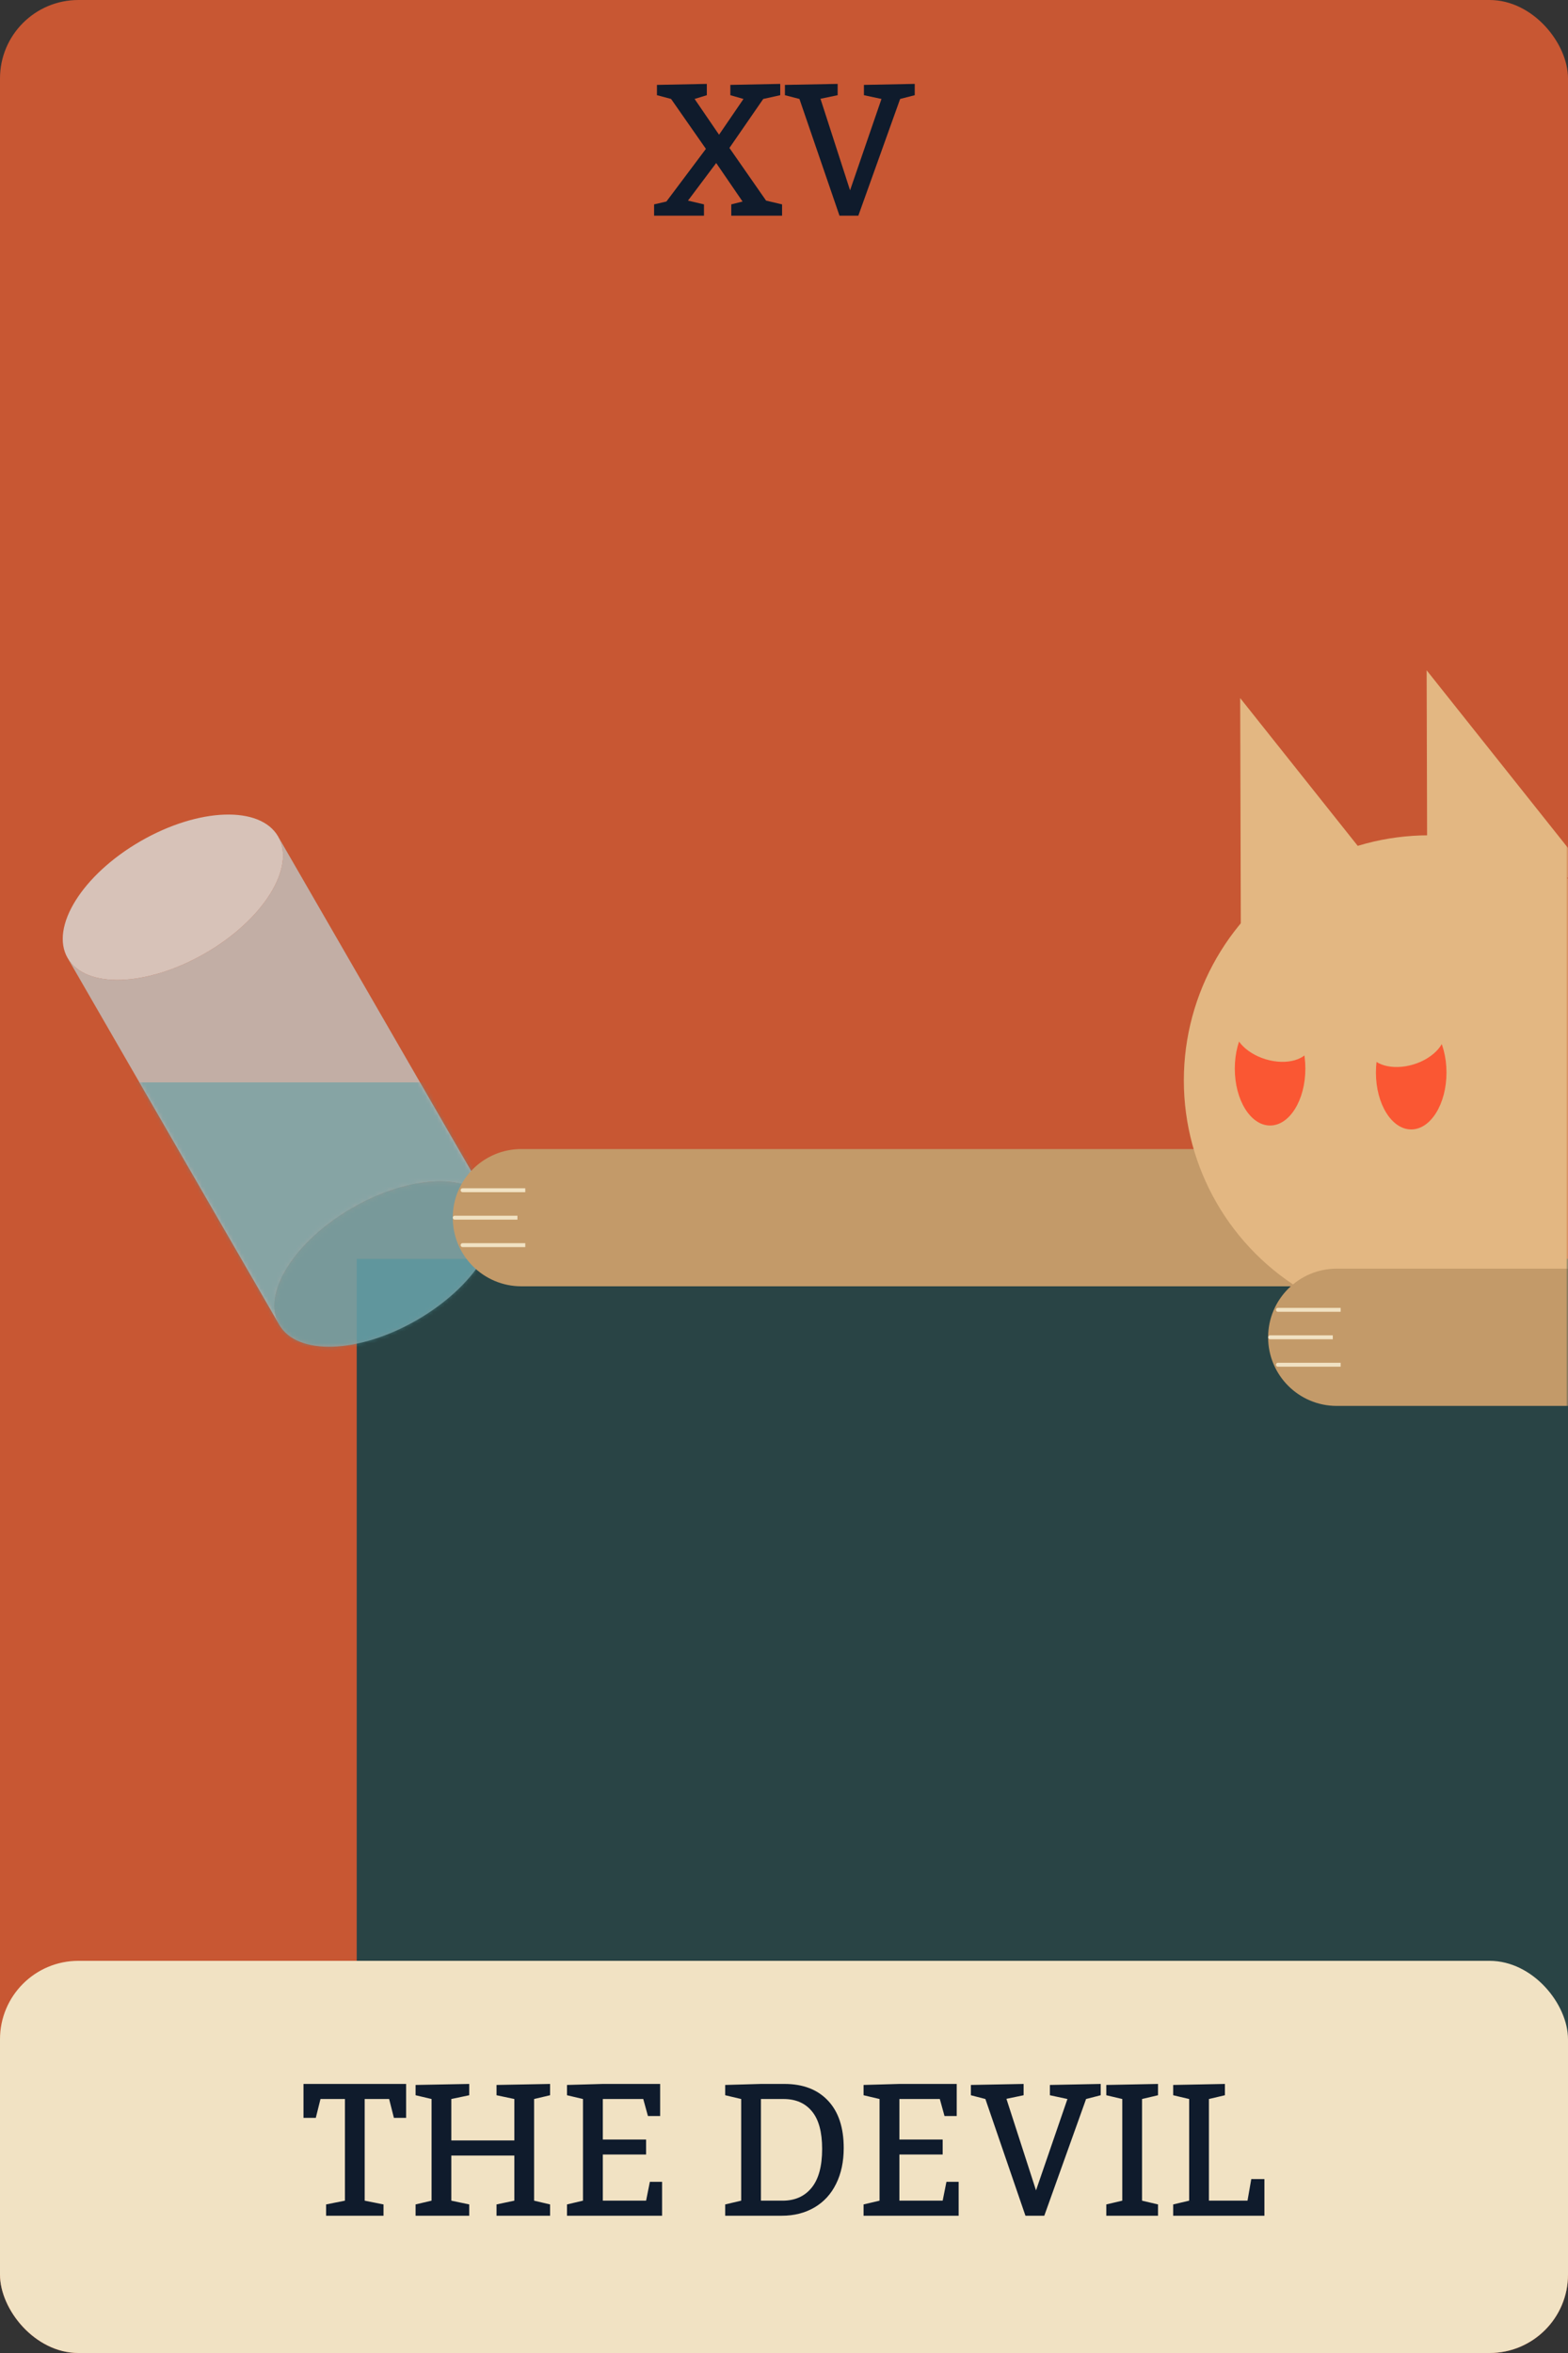 <svg width="400" height="600" viewBox="0 0 400 600" fill="none" xmlns="http://www.w3.org/2000/svg">
<rect x="0" y="0" width="400" height="600" fill="#333333" stroke="none"/>
<rect width="400" height="600" rx="20" fill="#C85733"/>
<rect x="91" y="321" width="309" height="229" fill="#294445"/>
<rect y="500" width="400" height="100" rx="20" fill="#F1E2C3"/>
<path d="M83.188 562.117L87.992 561.156V535.234H81.758L80.562 540.039H77.422V531.391H103.602V540.039H100.484L99.266 535.234H93.031V561.156L97.836 562.117V565H83.188V562.117ZM106.016 562.117L110.094 561.156V535.234L106.016 534.273V531.648L119.703 531.391V534.273L115.133 535.234V545.805H131.211V535.234L126.664 534.273V531.648L140.328 531.391V534.273L136.25 535.234V561.156L140.328 562.117V565H126.664V562.117L131.211 561.156V549.648H115.133V561.156L119.703 562.117V565H106.016V562.117ZM164.82 545.57V549.391H153.781V561.156H164.82L165.781 556.352H168.898V565H144.641V562.117L148.719 561.156V535.234L144.641 534.273V531.648L153.781 531.391H168.406V539.57H165.289L164.094 535.234H153.781V545.57H164.82ZM189.078 535.234L185 534.273V531.648L194.117 531.391H200.117C204.852 531.391 208.555 532.812 211.227 535.656C213.898 538.484 215.234 542.508 215.234 547.727C215.234 551.211 214.586 554.258 213.289 556.867C212.008 559.477 210.164 561.484 207.758 562.891C205.352 564.297 202.57 565 199.414 565H185V562.117L189.078 561.156V535.234ZM199.648 561.156C202.789 561.156 205.25 560.062 207.031 557.875C208.828 555.688 209.727 552.383 209.727 547.961C209.727 543.648 208.859 540.453 207.125 538.375C205.406 536.281 202.992 535.234 199.883 535.234H194.117V561.156H199.648ZM240.477 545.57V549.391H229.438V561.156H240.477L241.438 556.352H244.555V565H220.297V562.117L224.375 561.156V535.234L220.297 534.273V531.648L229.438 531.391H244.062V539.57H240.945L239.75 535.234H229.438V545.57H240.477ZM247.672 531.648L261.125 531.391V534.273L256.742 535.188L264.289 558.531L272.305 535.234L267.828 534.273V531.648L280.789 531.391V534.273L277.062 535.234L266.398 565H261.594L251.375 535.234L247.672 534.273V531.648ZM282.219 562.117L286.297 561.156V535.234L282.219 534.273V531.648L295.414 531.391V534.273L291.336 535.234V561.156L295.414 562.117V565H282.219V562.117ZM319.203 555.648H322.555V565H299.281V562.117L303.359 561.156V535.234L299.281 534.273V531.648L312.477 531.391V534.273L308.398 535.234V561.156H318.242L319.203 555.648Z" fill="#0F1B2C"/>
<path d="M180.078 37.961L171.195 25.234L167.586 24.273V21.648L180.312 21.391V24.273L177.195 25.234L183.43 34.352L189.664 25.234L186.312 24.273V21.648L199.039 21.391V24.273L194.703 25.234L186.078 37.727L195.43 51.156L199.508 52.117V55H186.547V52.117L189.43 51.391L182.703 41.57L175.508 51.156L179.586 52.117V55H166.859V52.117L170 51.391L180.078 37.961ZM200.234 21.648L213.688 21.391V24.273L209.305 25.188L216.852 48.531L224.867 25.234L220.391 24.273V21.648L233.352 21.391V24.273L229.625 25.234L218.961 55H214.156L203.938 25.234L200.234 24.273V21.648Z" fill="#0F1B2C"/>
<ellipse cx="98.097" cy="322.32" rx="31" ry="16.5" transform="rotate(-30 98.097 322.32)" fill="#99B6B9" fill-opacity="0.7"/>
<ellipse cx="44.097" cy="228.789" rx="31" ry="16.5" transform="rotate(-30 44.097 228.789)" fill="#DDF0F1" fill-opacity="0.7"/>
<path fill-rule="evenodd" clip-rule="evenodd" d="M17.5 244.722L17.512 244.715C22.383 252.159 37.792 251.482 52.347 243.079C66.902 234.676 75.192 221.669 71.181 213.729L71.194 213.722L124.944 306.82C120.387 298.928 104.674 299.47 89.847 308.031C75.02 316.591 66.694 329.928 71.25 337.82L17.5 244.722ZM71.512 338.246L71.5 338.253L71.25 337.82C71.334 337.965 71.421 338.107 71.512 338.246ZM125.181 307.26C125.107 307.112 125.027 306.965 124.944 306.82L125.194 307.253L125.181 307.26Z" fill="#C0D4D6" fill-opacity="0.7"/>
<mask id="mask0_60_106" style="mask-type:alpha" maskUnits="userSpaceOnUse" x="16" y="207" width="111" height="137">
<ellipse cx="98.097" cy="322.32" rx="31" ry="16.5" transform="rotate(-30 98.097 322.32)" fill="#99B6B9" fill-opacity="0.7"/>
<ellipse cx="44.097" cy="228.789" rx="31" ry="16.5" transform="rotate(-30 44.097 228.789)" fill="#DDF0F1" fill-opacity="0.7"/>
<path fill-rule="evenodd" clip-rule="evenodd" d="M17.5 244.722L17.512 244.715C22.383 252.159 37.792 251.482 52.347 243.079C66.902 234.676 75.192 221.669 71.181 213.729L71.194 213.722L124.944 306.82C120.387 298.928 104.674 299.47 89.847 308.031C75.02 316.591 66.694 329.928 71.25 337.82L17.5 244.722ZM71.512 338.246L71.5 338.253L71.25 337.82C71.334 337.965 71.421 338.107 71.512 338.246ZM125.181 307.26C125.106 307.112 125.027 306.965 124.944 306.82L125.194 307.253L125.181 307.26Z" fill="#C0D4D6" fill-opacity="0.7"/>
</mask>
<g mask="url(#mask0_60_106)">
<rect x="17" y="276" width="156" height="76" fill="#499AA5" fill-opacity="0.7"/>
</g>
<path d="M133 293C123.335 293 115.5 300.835 115.5 310.5C115.5 320.165 123.335 328 133 328L133 293ZM340 293L133 293L133 328L340 328L340 293Z" fill="#C39A69"/>
<path d="M118 303C117.724 303 117.5 303.224 117.5 303.5C117.5 303.776 117.724 304 118 304V303ZM118 304H134V303H118V304Z" fill="#F1E2C3"/>
<path d="M116 310C115.724 310 115.5 310.224 115.5 310.5C115.5 310.776 115.724 311 116 311V310ZM116 311H132V310H116V311Z" fill="#F1E2C3"/>
<path d="M118 317C117.724 317 117.5 317.224 117.5 317.5C117.5 317.776 117.724 318 118 318V317ZM118 318H134V317H118V318Z" fill="#F1E2C3"/>
<mask id="mask1_60_106" style="mask-type:alpha" maskUnits="userSpaceOnUse" x="0" y="0" width="400" height="600">
<rect width="400" height="600" rx="20" fill="#C85733"/>
</mask>
<g mask="url(#mask1_60_106)">
<circle cx="364.5" cy="275.5" r="62.5" fill="#E3B782"/>
<path d="M316.374 178.012L357.039 229.107L316.555 244.553L316.374 178.012Z" fill="#E3B782"/>
<path d="M363.939 170.918L404.604 222.013L364.12 237.459L363.939 170.918Z" fill="#E3B782"/>
<path d="M341 323.5C331.335 323.5 323.5 331.335 323.5 341C323.5 350.665 331.335 358.5 341 358.5L341 323.5ZM548 323.5L341 323.5L341 358.5L548 358.5L548 323.5Z" fill="#C39A69"/>
</g>
<path d="M326 333.5C325.724 333.5 325.5 333.724 325.5 334C325.5 334.276 325.724 334.5 326 334.5V333.5ZM326 334.5H342V333.5H326V334.5Z" fill="#F1E2C3"/>
<path d="M324 340.5C323.724 340.5 323.5 340.724 323.5 341C323.5 341.276 323.724 341.5 324 341.5V340.5ZM324 341.5H340V340.5H324V341.5Z" fill="#F1E2C3"/>
<path d="M326 347.5C325.724 347.5 325.5 347.724 325.5 348C325.5 348.276 325.724 348.5 326 348.5V347.5ZM326 348.5H342V347.5H326V348.5Z" fill="#F1E2C3"/>
<ellipse cx="324" cy="272.5" rx="9" ry="14.5" fill="#FA5733"/>
<ellipse cx="360" cy="273.5" rx="9" ry="14.5" fill="#FA5733"/>
<ellipse cx="10.114" cy="6.59" rx="10.114" ry="6.59" transform="matrix(0.974 0.228 -0.132 0.991 315.736 255)" fill="#E3B782"/>
<ellipse cx="10.114" cy="6.59" rx="10.114" ry="6.59" transform="matrix(0.974 -0.228 0.132 0.991 348 260.934)" fill="#E3B782"/>
</svg>
